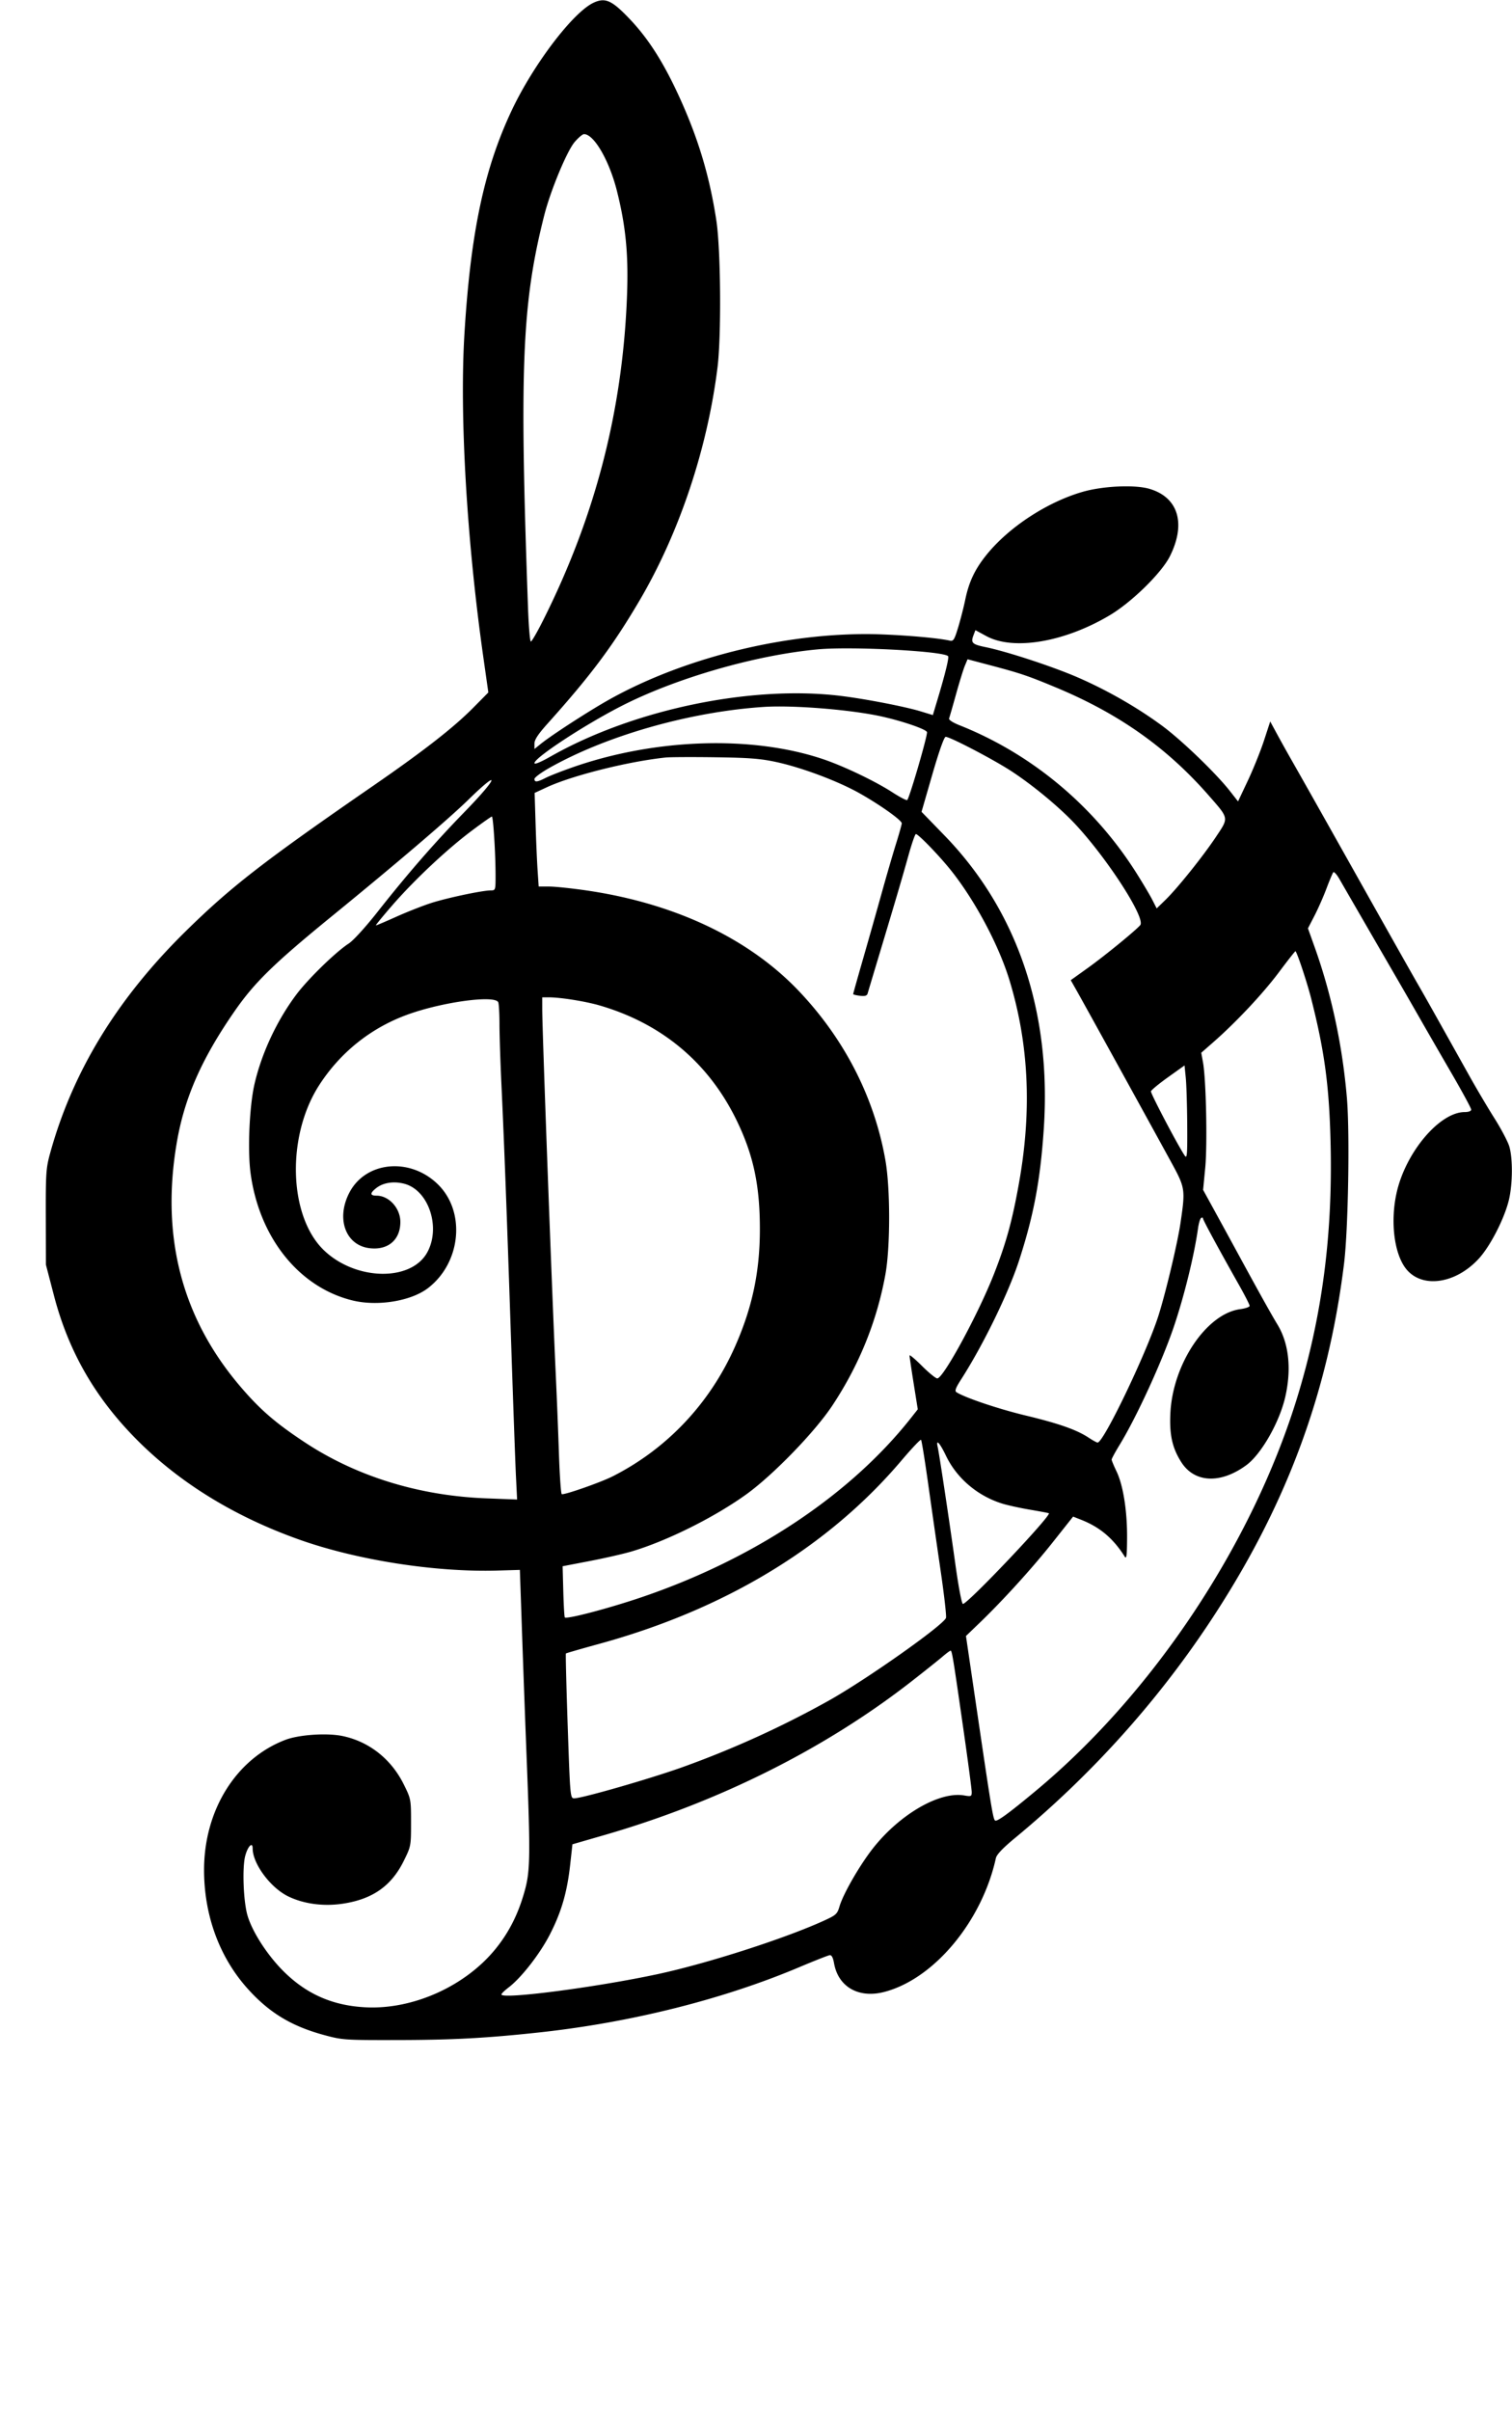 <svg xmlns="http://www.w3.org/2000/svg" width="778" height="1240"><path d="M305.5 1.361c-10.563 4.852-31.017 31.72-42.207 55.444-14.198 30.1-21.12 62.765-24.305 114.695-2.574 41.969 1.177 106.409 9.682 166.341l2.603 18.34-7.887 7.968c-10.016 10.119-25.452 22.149-51.386 40.048-56.444 38.955-73.071 51.847-96.338 74.696-35.343 34.707-58.311 72.283-69.884 114.329-2.094 7.608-2.273 10.261-2.218 32.778l.06 24.5 4.135 15.861c7.506 28.787 21.234 52.65 42.706 74.237 22.048 22.166 50.255 39.495 83.539 51.321 29.736 10.565 70.041 16.856 102 15.918l11.5-.337 1.155 33.5c.636 18.425 1.688 47 2.339 63.5 1.931 48.986 1.825 57.598-.828 67.433-3.209 11.897-7.879 21.371-14.821 30.067-15.434 19.334-42.354 31.617-66.845 30.5-16.997-.775-30.56-6.644-42.408-18.349-8.327-8.227-16.051-20.08-18.67-28.651-2.167-7.094-2.873-24.775-1.234-30.923 1.314-4.931 3.812-7.446 3.812-3.838 0 7.888 9.17 20.254 18.31 24.693 7.943 3.857 17.975 5.225 27.805 3.793 15.431-2.25 25.223-9.061 31.613-21.988 3.735-7.558 3.772-7.753 3.772-19.737 0-11.953-.046-12.198-3.718-19.627-6.465-13.081-17.867-22.088-31.563-24.931-8.019-1.666-22.342-.703-29.365 1.973-25.312 9.644-41.854 36.09-41.854 66.912 0 23.37 7.914 44.93 22.422 61.08 11.13 12.391 22.555 19.304 39.457 23.876 9.338 2.527 10.458 2.601 38.121 2.544 28.211-.058 45.366-.987 72.5-3.925 47.07-5.096 94.516-16.993 133.671-33.519 7.881-3.326 14.981-6.123 15.777-6.215.969-.112 1.7 1.261 2.209 4.148 2.141 12.14 12.593 18.157 25.707 14.797 25.597-6.557 50.368-36.183 57.564-68.847.41-1.863 3.545-5.165 9.837-10.362 38.608-31.89 72.249-69.075 99.505-109.987 39.395-59.132 61.435-117.676 69.804-185.417 2.157-17.454 3.017-67.153 1.476-85.239-2.308-27.09-7.926-53.344-16.62-77.668l-3.423-9.577 3.362-6.508c1.849-3.58 4.629-9.883 6.177-14.008 1.549-4.125 3.127-7.871 3.508-8.323.381-.453 1.805 1.122 3.164 3.5 2.286 4 17.552 30.394 30.553 52.823 3.029 5.225 8.076 14 11.216 19.5 3.14 5.5 10.278 17.869 15.861 27.486 5.584 9.617 10.152 18.055 10.152 18.75 0 .764-1.308 1.264-3.304 1.264-12.994 0-30.521 20.813-35.113 41.697-3.151 14.328-1.335 30.226 4.368 38.234 7.85 11.024 25.727 8.861 38.032-4.603 5.946-6.506 13.239-20.806 15.467-30.328 1.905-8.145 1.983-21.242.163-27.292-.764-2.536-4.176-9.02-7.583-14.409-3.408-5.39-9.213-15.199-12.902-21.799-17.646-31.578-22.651-40.489-26.122-46.5-3.433-5.947-15.198-26.802-33.284-59-17.886-31.842-26.433-47-32.705-58a816.264 816.264 0 0 1-7.064-12.698l-3.357-6.198-3.209 9.805c-1.764 5.393-5.49 14.645-8.28 20.56l-5.073 10.754-4.201-5.362c-7.17-9.15-24.886-26.204-34.833-33.531-12.74-9.385-27.975-18.134-43.056-24.727-12.812-5.601-36.575-13.423-47.811-15.739-6.936-1.43-7.717-2.198-6.225-6.123l.99-2.604 5.655 3.063c13.958 7.56 40.309 3.087 63.548-10.787 11.33-6.764 26.599-21.748 30.871-30.295 8.432-16.87 4.304-30.366-10.615-34.703-7.487-2.176-23.749-1.446-34.167 1.534-18.298 5.235-38.108 18.198-49.6 32.458-5.97 7.407-9.016 13.843-10.93 23.093-.797 3.85-2.44 10.26-3.651 14.245-1.956 6.44-2.44 7.191-4.355 6.76-5.571-1.255-20.577-2.633-34.654-3.181-46.141-1.797-100.681 11.205-140.5 33.494-10.371 5.806-29.587 18.242-35.25 22.814l-3.25 2.624v-2.765c0-2.004 1.858-4.836 6.75-10.288 22.268-24.819 33.464-39.794 47.253-63.203 20.465-34.743 34.974-78.062 40.191-120 2.028-16.304 1.686-60.557-.583-75.5-3.458-22.77-9.336-42.372-19.103-63.706-8.239-18-16.046-30.184-25.939-40.488C314.758.129 311.398-1.348 305.5 1.361m-9.806 71.684c-3.992 4.663-12.451 25.049-15.658 37.732-11.443 45.262-12.802 78.169-8.342 201.973.341 9.487.996 17.25 1.455 17.25.459 0 3.32-4.955 6.357-11.012 27.102-54.039 41.169-108.955 43.181-168.563.673-19.954-.798-34.593-5.25-52.229C313.482 82.53 305.634 69 300.501 69c-.74 0-2.903 1.82-4.807 4.045m125.284 260.95c-32.016 2.906-73.27 14.81-101.478 29.283-18.96 9.728-44.5 26.506-44.5 29.234 0 .825 3.104-.441 8.25-3.365 42.529-24.165 103.056-36.823 149.25-31.214 12.643 1.535 33.111 5.493 41.246 7.975l6.246 1.906 2.451-8.157c3.963-13.188 5.998-21.55 5.392-22.155-2.616-2.617-49.545-5.078-66.857-3.507m75.49 8.428c-.763 1.826-2.798 8.401-4.522 14.611-1.723 6.21-3.34 11.83-3.594 12.49-.275.718 1.872 2.127 5.344 3.506 37.221 14.788 69.213 41.493 91.013 75.97 3.303 5.225 7.008 11.469 8.233 13.875l2.227 4.376 4.507-4.376c6.185-6.004 19.352-22.434 26.071-32.531 6.606-9.926 6.751-9.14-3.941-21.344-21.495-24.533-46.13-41.925-78.471-55.397-14.511-6.045-18.221-7.295-34.157-11.508l-11.322-2.993-1.388 3.321M393 363.618c-38.117 2.51-81.241 14.819-110.75 31.613-3.988 2.269-7.25 4.72-7.25 5.447 0 1.805 1.414 1.662 5.825-.589 2.06-1.051 8.403-3.532 14.094-5.513 42.575-14.819 92.332-16.372 128.795-4.02 10.542 3.571 26.584 11.246 35.323 16.899 3.954 2.558 7.454 4.387 7.777 4.064C467.981 410.352 477 379.487 477 376.66c0-1.389-11.882-5.546-23.034-8.059-15.691-3.535-45.698-5.988-60.966-4.983m86.751 34.668l-5.576 19.287 11.705 12.055c37.562 38.685 55.204 90.642 51.208 150.818-1.76 26.519-5.174 44.705-12.775 68.054-5.433 16.691-18.4 43.283-29.692 60.892-2.935 4.577-3.482 6.08-2.45 6.731 4.548 2.87 21.557 8.59 35.58 11.967 17.204 4.142 26.276 7.338 32.474 11.44 2.052 1.358 4.098 2.47 4.546 2.47 3.114 0 25.417-46.555 31.378-65.5 3.833-12.181 9.795-37.311 11.301-47.628 2.538-17.399 2.474-17.786-5.267-31.923-14.873-27.164-44.446-80.801-48.306-87.613l-2.926-5.165 8.775-6.285c8.682-6.22 24.744-19.338 26.99-22.043 2.848-3.433-16.204-33.176-32.843-51.275-8.072-8.779-21.804-20.24-33.302-27.793C511.525 390.832 488.905 379 486.59 379c-.779 0-3.394 7.375-6.839 19.286M342.5 389.641c-19.297 2.035-48.058 9.241-61.203 15.334l-6.203 2.876.487 15.825c.268 8.703.737 19.536 1.043 24.074l.556 8.25h5.362c2.949 0 11.571.902 19.16 2.004 45.281 6.575 83.431 24.586 109.127 51.52 23.673 24.812 39.168 55.073 44.792 87.476 2.525 14.544 2.507 44.5-.034 58.5-4.368 24.06-13.527 46.683-27.328 67.5-9.03 13.62-30.544 35.793-44.366 45.726-16.426 11.803-40.794 23.922-58.893 29.288-4.125 1.223-13.8 3.434-21.5 4.913l-14 2.69.347 12.941c.191 7.118.541 13.142.778 13.387.982 1.013 22.078-4.508 38.875-10.175 58.055-19.584 108.025-52.779 139.373-92.585l3.373-4.283-2.123-13.314c-1.168-7.322-2.123-13.784-2.123-14.358 0-.575 2.883 1.839 6.407 5.363 3.524 3.524 7.069 6.407 7.877 6.407 3.101 0 20.979-32.899 29.121-53.588 6.358-16.156 9.549-27.81 13.047-47.653 6.53-37.044 4.896-70.89-4.993-103.452-5.521-18.179-17.824-41.257-30.285-56.807-6.026-7.52-16.664-18.504-17.912-18.494-.419.003-2.169 5.066-3.888 11.25-3.054 10.983-6.851 23.858-15.996 54.244-2.483 8.25-4.711 15.697-4.95 16.549-.317 1.128-1.383 1.438-3.932 1.14-1.923-.224-3.496-.617-3.496-.872s2.293-8.418 5.096-18.14a4393.951 4393.951 0 0 0 9.533-33.645c2.44-8.782 5.772-20.239 7.404-25.46 1.632-5.221 2.967-9.986 2.967-10.589 0-1.556-10.905-9.326-21.544-15.352-11.081-6.276-29.743-13.289-43.029-16.17-8.066-1.75-13.956-2.208-31.427-2.447-11.825-.162-23.3-.104-25.5.127M241 411.339c-10.165 9.936-36.945 32.781-70.5 60.143-29.472 24.033-39.513 33.835-49.711 48.525-17.008 24.501-25.878 44.626-29.814 67.646-8.278 48.403 2.539 90.078 32.529 125.328 10.233 12.027 18.252 18.972 33.496 29.01 26.556 17.485 58.768 27.399 93.287 28.71l15.786.6-.586-11.9c-.323-6.546-1.464-38.226-2.536-70.401-2.181-65.402-3.502-100.457-4.956-131.5-.541-11.55-.986-25.351-.989-30.668-.003-5.318-.279-10.38-.613-11.25-1.517-3.954-29.247-.156-47.164 6.459-18.603 6.869-34.146 19.336-44.953 36.058-17.102 26.461-15.767 68.008 2.742 85.321 16.412 15.351 44.529 15.775 52.804.795 7.141-12.929.697-32.138-11.861-35.354-5.434-1.392-10.81-.555-14.36 2.238-3.347 2.633-3.298 3.9.149 3.905 6.419.008 12.25 6.457 12.25 13.545 0 9.257-6.442 14.677-15.987 13.453-12.245-1.571-17.16-15.213-10.27-28.502 8.457-16.31 31.519-18.369 45.8-4.088 14.211 14.211 11.575 40.244-5.386 53.195-8.711 6.651-25.894 9.443-38.766 6.298-27.528-6.725-48.033-32.337-52.471-65.54-1.571-11.758-.591-34.241 1.988-45.559 3.636-15.962 11.577-32.956 21.658-46.35 6.048-8.036 20.268-21.871 26.835-26.108 2.368-1.528 8.624-8.387 14.817-16.246 15.606-19.806 29.438-35.683 45.115-51.789 17.091-17.558 18.43-22.358 1.667-5.974m1.72 15.971c-12.723 9.533-29.351 25.131-40.749 38.223-5.011 5.757-8.858 10.467-8.548 10.467.311 0 4.996-1.992 10.413-4.426 5.417-2.435 13.407-5.59 17.756-7.011 8.1-2.647 26.572-6.563 30.959-6.563 2.388 0 2.449-.192 2.444-7.75-.006-11.306-1.202-30.25-1.91-30.25-.335 0-4.999 3.29-10.365 7.31m415.365 72.756c-8.248 11.025-22.052 25.738-33.784 36.008l-6.198 5.426.908 5c1.59 8.75 2.29 42.273 1.133 54.267l-1.087 11.267 5.615 10.233A8372.56 8372.56 0 0 1 636.001 643c11.899 21.868 17.921 32.687 21.338 38.333 5.838 9.645 7.26 22.635 4.048 36.97-2.929 13.071-12.335 29.62-20.071 35.315-13.266 9.765-26.698 9.145-33.491-1.546-4.612-7.258-6.11-13.914-5.618-24.959 1.133-25.418 18.54-51.419 35.972-53.731 2.652-.352 4.821-1.115 4.821-1.696s-2.43-5.361-5.401-10.621C626.864 642.054 619 627.53 619 626.714c0-.457-.424-.57-.942-.25-.518.321-1.241 2.71-1.607 5.309-1.958 13.934-7.108 34.867-12.482 50.737-6.075 17.937-19.185 46.48-27.874 60.685-2.252 3.683-4.095 7.086-4.095 7.563 0 .477 1.121 3.191 2.491 6.031 3.419 7.088 5.52 20.231 5.45 34.092-.047 9.393-.287 11.258-1.25 9.735-5.894-9.32-12.703-15.072-22.357-18.887l-4.167-1.646-10.466 13.209c-10.587 13.361-25.62 29.901-37.933 41.737l-6.731 6.471 5.442 37c7.484 50.881 8.462 56.841 9.494 57.873.877.877 6.803-3.422 21.027-15.254C593.477 870.81 644.478 794.023 667.576 718.5c12.649-41.357 18.133-82.886 17.1-129.5-.667-30.103-3.044-47.971-10.049-75.527-2.093-8.232-7.076-23.249-8.036-24.214-.132-.133-3.96 4.73-8.506 10.807M279.009 519.25c.015 11.042 5.049 146.785 6.962 187.75a3677.333 3677.333 0 0 1 1.632 40.776c.37 11.152 1.018 20.49 1.439 20.75 1.009.624 20.014-6.014 26.213-9.155 28.024-14.201 50.053-37.569 62.981-66.809 8.86-20.037 12.748-38.395 12.758-60.24.011-22.347-3.231-37.793-11.605-55.3-14.369-30.041-38.547-50.459-70.889-59.864-7.251-2.109-20.1-4.158-26.072-4.158H279l.009 6.25M601 554.096c-4.675 3.339-8.625 6.599-8.777 7.245-.247 1.05 14.024 28.191 17.421 33.132 1.163 1.691 1.339-.592 1.239-16-.064-9.885-.402-20.78-.75-24.21l-.633-6.237-8.5 6.07m-137.072 197.05c-37.639 44.405-90.567 76.532-155.423 94.343-9.347 2.567-17.144 4.816-17.326 4.999-.183.182.24 17.022.939 37.422 1.247 36.384 1.31 37.09 3.333 37.09 4.072 0 39.384-10.17 55.881-16.094 25.94-9.316 51.318-20.864 75.168-34.204 19.201-10.741 58.777-38.655 60.252-42.497.318-.831-.91-11.679-2.73-24.107a9058.368 9058.368 0 0 1-6.417-44.766c-1.709-12.192-3.364-22.425-3.678-22.738-.314-.314-4.813 4.435-9.999 10.552m18.555-6.896c.769 3.319 5.889 37.273 9.124 60.5 1.624 11.663 3.264 20.25 3.868 20.25 2.479 0 45.497-45.361 44.225-46.634-.122-.122-4.492-.947-9.711-1.834-5.219-.886-11.739-2.323-14.489-3.192-12.613-3.988-23.214-13.034-28.721-24.507-3.238-6.747-5.309-8.956-4.296-4.583M485 852.092c-1.925 1.655-9.125 7.396-16 12.757-44.499 34.698-99.088 62.007-157.976 79.03l-16.476 4.762-1.163 10.498c-1.579 14.243-4.526 24.36-10.465 35.921-5.133 9.993-14.698 22.26-21.241 27.241-2.023 1.54-3.679 3.144-3.679 3.564 0 2.689 48.88-3.663 80.5-10.46 25.584-5.499 65.488-18.34 85.618-27.551 6.049-2.768 6.721-3.386 7.828-7.191 1.919-6.603 10.746-21.854 17.625-30.451 13.809-17.26 33.944-28.821 46.5-26.7 3.667.62 3.929.504 3.929-1.742 0-1.324-1.8-14.976-4.001-30.338-5.519-38.54-6.151-42.438-6.87-42.391-.346.022-2.204 1.395-4.129 3.051" fill="undefined" fill-rule="evenodd"/></svg>